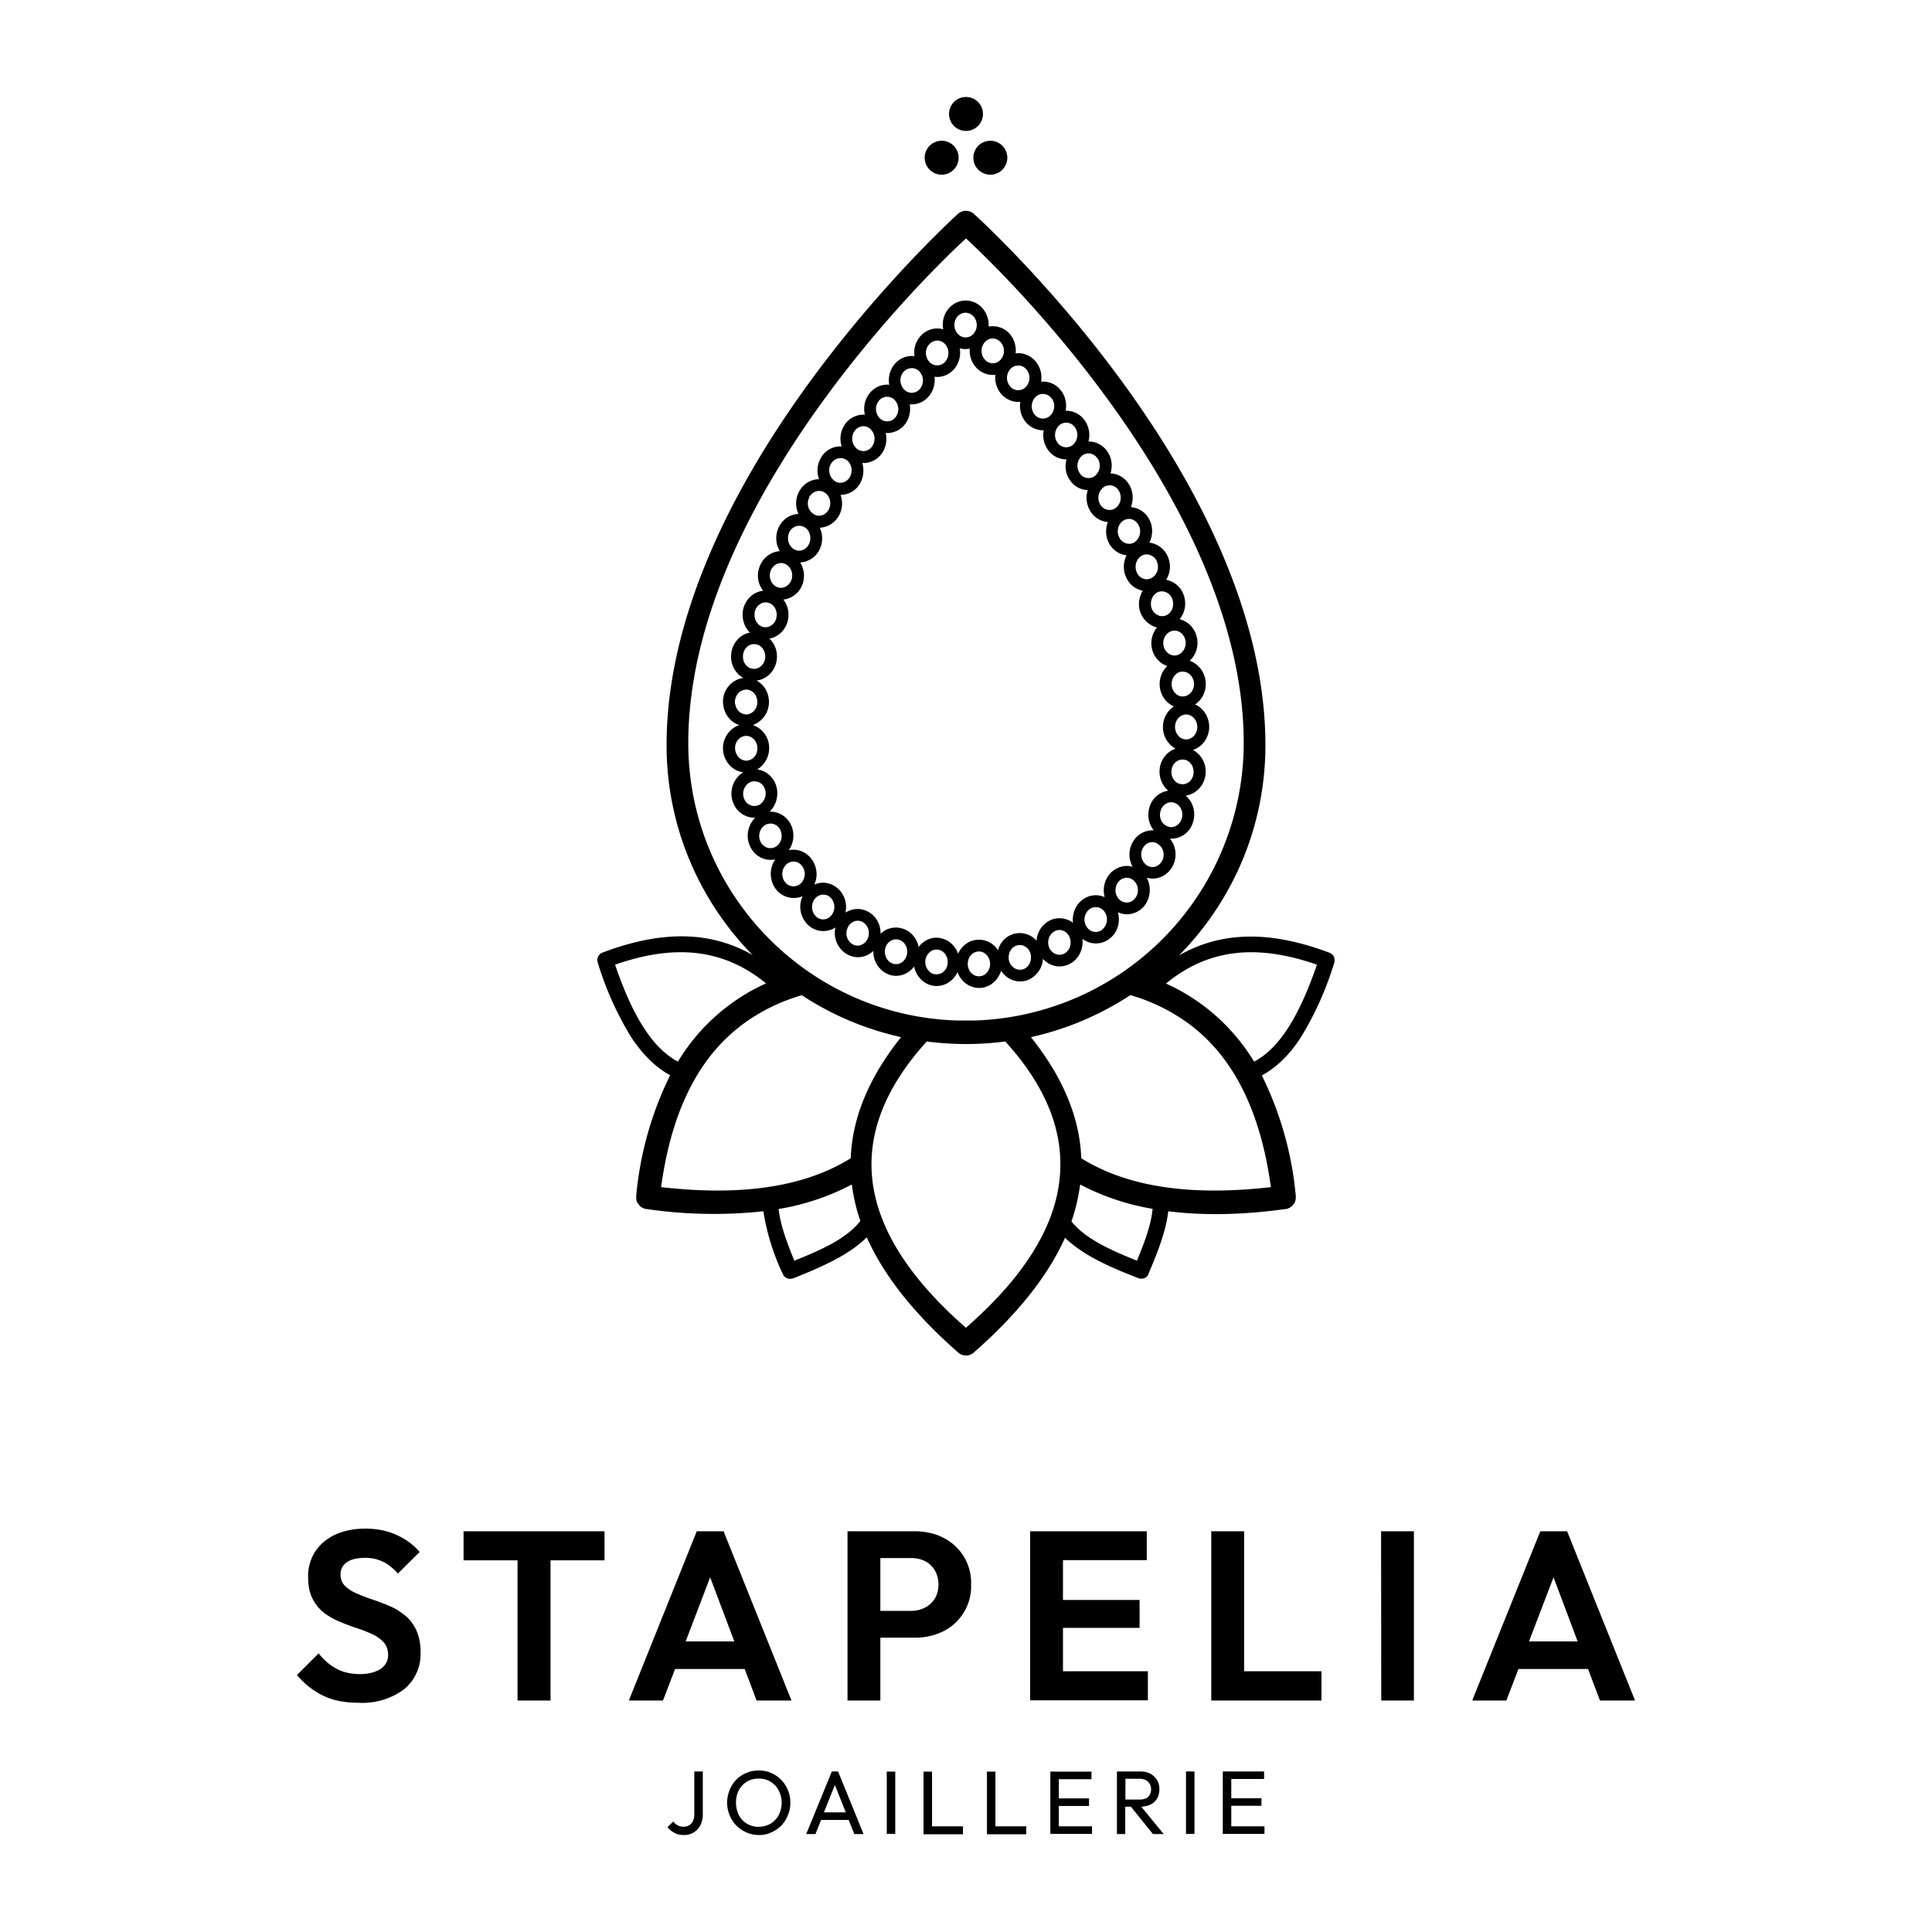 <svg xmlns="http://www.w3.org/2000/svg" xml:space="preserve" style="fill-rule:evenodd;clip-rule:evenodd;stroke-linejoin:round;stroke-miterlimit:2" viewBox="0 0 1024 1024"><path d="M499.8 174.5c-4.5-1.2-9.5.3-12.6 4.5-2.2 2.8-3 6.4-2.5 9.8-4.2-.6-8.6 1.3-11.3 5.2-2 3-2.7 6.5-2.1 9.9a12 12 0 0 0-11.2 5.7c-2 3.1-2.5 6.8-1.7 10.2a12 12 0 0 0-11.3 6.3 13.4 13.4 0 0 0-1 10.5 12 12 0 0 0-11.5 7 13.4 13.4 0 0 0-.5 10.4c-4.7 0-9.1 2.9-11.1 7.7-1.5 3.6-1.3 7.5.2 10.7-5 .2-9.4 3.5-11.1 8.7a13.4 13.4 0 0 0 1.2 11c-5.2.4-9.9 4.2-11.2 9.9-1 4 0 8.1 2.4 11.1-5.4.6-10 5-10.8 11-.5 4.4 1 8.5 3.8 11.2-5.6 1-10 6.2-10 12.6-.1 5 2.6 9.3 6.5 11.4l-.6.1a12.7 12.7 0 0 0-10 14.7c.8 5 4.2 8.9 8.5 10.2l-.6.2a13 13 0 0 0-7.4 16.3c1.6 4.8 5.6 8 10 8.5a8.6 8.6 0 0 0-.1.1 13.3 13.3 0 0 0-4.6 17.4 12 12 0 0 0 11.1 6.6A13.4 13.4 0 0 0 399 451c3 3.9 7.6 5.4 11.9 4.5-3.7 5.3-3 12.9 1.7 17.3a12 12 0 0 0 12.8 2.2 13.3 13.3 0 0 0 4.6 16.6c4 2.6 9 2.4 12.8 0a13 13 0 0 0 7.4 14.8c4.5 1.9 9.3.8 12.7-2.4-.2 6.2 4 11.7 9.8 13 4.5.9 9-1 11.8-4.7 1.2 5.8 6 10.2 11.7 10.3 5 .1 9.3-3 11.3-7.4 2 5.7 7.5 9.2 13.3 8.3 4.7-.8 8.4-4.4 9.8-9 3 4.7 8.7 6.9 14 5a13 13 0 0 0 8.2-11.3c3.7 4.2 9.7 5.3 14.7 2.4 4.5-2.6 6.8-7.9 6.2-13a11.7 11.7 0 0 0 14.8-.4c4-3.3 5.4-8.8 4-13.7 4.7 2.2 10.3 1 14-3.3a13.9 13.9 0 0 0 1.3-15c5 1.5 10.6-.7 13.5-5.7a13.3 13.3 0 0 0-1.2-15 12 12 0 0 0 12-8c2-5.5.4-11.4-3.7-14.8 5-.7 9.3-4.6 10.4-10.2a13 13 0 0 0-6.5-14c4.8-1.6 8.4-6.2 8.6-11.9.1-5.5-3-10.3-7.5-12.2a13 13 0 0 0 5.6-12.2 13 13 0 0 0-8.4-11c3.2-3 4.8-7.5 3.8-12.2-1-5-4.7-8.7-9.2-9.8 2.7-3.2 3.7-7.8 2.4-12.2a12.4 12.4 0 0 0-9.5-8.7 13 13 0 0 0 1-11.9 12.2 12.2 0 0 0-9.9-7.8c1.8-3.6 2-8 .2-11.8a12 12 0 0 0-10-7c1.4-3.7 1.3-7.9-.7-11.5a12 12 0 0 0-10.1-6.4c1.1-3.6.8-7.6-1.3-11a12 12 0 0 0-10.4-5.9c1-3.6.4-7.6-1.8-10.9a12 12 0 0 0-10.3-5.4c.7-3.5 0-7.4-2.3-10.5a11.9 11.9 0 0 0-10.7-4.9c.6-3.6-.3-7.5-2.7-10.5-2.8-3.5-6.9-5-10.8-4.5.4-3.6-.6-7.3-3-10.2a12 12 0 0 0-11.3-4c.2-3.6-1-7.3-3.5-10-4.9-5.2-12.7-5-17.4.1-2.8 3-3.9 7.3-3.2 11.2Zm19.9 342.9c-3.3.5-6.2-2-6.7-5.5-.5-3.6 1.6-7 5-7.5 3.2-.6 6.2 2 6.7 5.5s-1.7 7-5 7.5Zm-23.5-1c-3.3 0-5.8-3.1-5.8-6.7.1-3.5 2.8-6.5 6.1-6.4 3.3 0 5.9 3.1 5.8 6.7 0 3.6-2.7 6.5-6 6.4Zm46.2-2.7c-3.1 1-6.4-.8-7.5-4.1-1-3.5.6-7.3 3.8-8.4 3.1-1.1 6.4.8 7.4 4 1.1 3.5-.5 7.3-3.7 8.5Zm-68.6-2.8c-3.3-.7-5.3-4.2-4.7-7.8.6-3.4 3.7-5.8 7-5.1 3.2.7 5.3 4.2 4.6 7.7-.6 3.5-3.6 5.9-6.9 5.2Zm90.5-5.6c-2.9 1.7-6.4.4-8-2.6-1.6-3.2-.5-7.3 2.5-9 2.8-1.7 6.3-.5 7.9 2.6 1.6 3.2.6 7.3-2.4 9Zm-55.6-320.7c.6 3.6-.2 7.3-2.4 10.3-2.8 3.7-7 5.3-11 4.8.4 3.2-.3 6.6-2.3 9.4a11.9 11.9 0 0 1-10.8 5.2c.5 3.2 0 6.6-1.8 9.5a12 12 0 0 1-11 5.7c.8 3.2.4 6.6-1.3 9.7a12 12 0 0 1-11.1 6.2c1 3.2.8 6.8-.7 10a12 12 0 0 1-10.8 6.9 13.4 13.4 0 0 1-.2 9.7c-2 4.7-6.3 7.5-10.8 7.7a13.4 13.4 0 0 1 .6 9.8 12.2 12.2 0 0 1-11 8.6 13.4 13.4 0 0 1 1.7 10 12.4 12.4 0 0 1-10.6 9.7c2 2.6 3.1 6 2.6 9.7-.7 5.8-4.9 10-10 11a13 13 0 0 1 4 9.5c0 6.6-4.8 12-10.8 12.7 3.3 1.8 5.8 5.1 6.4 9.3a13 13 0 0 1-8.4 14.3c3.6 1.2 6.6 4 8 8 2 6-.6 12.6-5.7 15.5 3.8.5 7.2 2.8 9.2 6.5 2.8 5.4 1.5 12-2.6 15.9a12 12 0 0 1 10 4.8c3.5 4.6 3.4 11 .2 15.6 3.7-.7 7.5.2 10.5 3a13.4 13.4 0 0 1 3 15.3c3.4-1.6 7.5-1.4 11 .9 4.6 3 6.7 8.6 5.5 13.9 3.2-2 7.2-2.6 10.9-1 4.9 2 7.9 7 7.7 12.2 2.8-2.6 6.7-3.9 10.6-3 4.9 1 8.6 5 9.6 10 2.3-3 5.8-5 9.7-4.9 5.2.2 9.5 3.6 11.2 8.5 1.7-3.8 5-6.6 9.2-7.3a12 12 0 0 1 12 5.5 11.8 11.8 0 0 1 20.4-5.1 13 13 0 0 1 6.2-10.3c4.3-2.5 9.4-2 13.1.8-.5-4.3 1-8.8 4.4-11.7 3.6-3.1 8.4-3.7 12.4-1.9-1.1-4-.3-8.7 2.5-12.1 3.2-3.8 8-5.2 12.3-4-2.2-4-2.3-9 .1-13.1a12 12 0 0 1 11.1-6.2 13.4 13.4 0 0 1-2-13 12 12 0 0 1 9.7-8c-3.5-3-5.3-7.8-4.4-12.7 1-4.7 4.3-8.3 8.3-9.6a13 13 0 0 1-6.7-12 13 13 0 0 1 5.8-10.4c-4-1.7-7-5.6-7.5-10.5-.4-4.3 1.2-8.2 4-10.9-4-1.3-7.2-4.8-8.2-9.4-.8-4.1.3-8.1 2.7-11a13 13 0 0 1-9-8.7 13.4 13.4 0 0 1 1.5-10.8c-4-.8-7.5-3.5-9.1-7.8-1.5-3.7-1.1-7.7.5-11a12 12 0 0 1-9.6-7 13.4 13.4 0 0 1-.3-10.6 12 12 0 0 1-9.7-6.5c-1.8-3.3-2-7-1-10.4a12 12 0 0 1-9.8-5.9c-2-3.2-2.4-7-1.4-10.4a12 12 0 0 1-10.1-5.4c-2-3-2.7-6.7-2-10-3.8 0-7.5-1.6-10-5-2.2-3-3-6.7-2.4-10.1-3.8.3-7.7-1.2-10.4-4.5a13.3 13.3 0 0 1-2.8-9.9c-3.7.5-7.7-.9-10.4-4a13.2 13.2 0 0 1-3.2-9.8 11.6 11.6 0 0 1-5.3-.2Zm-56.2 316.2a6.7 6.7 0 0 1-3.4-8.6c1.1-3.3 4.5-5 7.5-3.8 3.2 1.3 4.7 5.2 3.5 8.6-1.2 3.3-4.6 5-7.6 3.8Zm131.9-8.2a5.6 5.6 0 0 1-8.2-1 7 7 0 0 1 1-9.5 5.6 5.6 0 0 1 8.1 1 7 7 0 0 1-1 9.5Zm-151.1-6.2a7 7 0 0 1-2-9.1c1.6-3 5.2-4 8-2.3a7 7 0 0 1 2 9.2c-1.7 3-5.2 4-8 2.2Zm168.2-10.1a5.6 5.6 0 0 1-8.2.5 7 7 0 0 1-.5-9.4 5.5 5.5 0 0 1 8.2-.6 7 7 0 0 1 .5 9.5Zm-184.7-8a7 7 0 0 1-.6-9.5c2-2.6 5.8-2.9 8.2-.6a7 7 0 0 1 .6 9.4 5.6 5.6 0 0 1-8.2.7Zm199-11.8c-1.7 3-5.3 4-8 2.1a7 7 0 0 1-2-9.2c1.7-3 5.3-4 8-2 3 1.9 3.8 6 2 9.1Zm-212-9.2a7 7 0 0 1 .9-9.4 5.6 5.6 0 0 1 8.2.9 7 7 0 0 1-.9 9.4 5.6 5.6 0 0 1-8.2-1Zm222.4-13c-1.2 3.3-4.6 5-7.6 3.6-3.2-1.3-4.6-5.2-3.3-8.6 1.2-3.2 4.6-5 7.6-3.6 3.1 1.3 4.6 5.2 3.3 8.6ZM394.7 424a7 7 0 0 1 2.3-9.1 5.7 5.7 0 0 1 8 2.4 7 7 0 0 1-2.3 9.1 5.7 5.7 0 0 1-8-2.4Zm237.8-13.5c-.6 3.5-3.7 5.8-7 5-3.2-.7-5.2-4.2-4.5-7.8.6-3.4 3.7-5.7 7-5 3.2.7 5.2 4.3 4.5 7.8ZM390 398.8c-1.2-3.4.4-7.2 3.6-8.4 3.1-1.2 6.4.7 7.5 4 1.1 3.4-.4 7.2-3.7 8.4-3 1.2-6.3-.7-7.4-4Zm244.6-13.3c-.1 3.6-2.8 6.5-6.1 6.4-3.3-.1-5.8-3.3-5.7-6.8.1-3.6 2.8-6.5 6.1-6.4 3.3.2 5.8 3.3 5.7 6.8Zm-245-12.3c-.5-3.6 1.6-7 5-7.6 3.2-.6 6.2 1.9 6.7 5.3.6 3.6-1.5 7-4.9 7.7-3.2.5-6.2-2-6.7-5.4Zm243.2-11.3c.4 3.5-2 6.8-5.3 7.2-3.3.4-6.1-2.3-6.5-5.8-.3-3.6 2-7 5.3-7.3 3.3-.3 6.2 2.3 6.5 5.9Zm-239-14c0-3.6 2.6-6.6 6-6.5 3.3 0 5.8 3 5.8 6.6 0 3.5-2.6 6.5-6 6.5-3.3 0-5.9-3-5.8-6.6Zm234.5-8.5c.7 3.5-1.3 7-4.6 7.9-3.2.7-6.3-1.6-7-5-.7-3.5 1.3-7.1 4.6-7.9 3.2-.8 6.3 1.5 7 5ZM399.9 325c.5-3.5 3.4-6.1 6.6-5.7 3.4.5 5.6 3.9 5.1 7.5-.4 3.5-3.3 6-6.6 5.6-3.3-.5-5.5-3.9-5-7.4Zm221.6-7c1 3.4-.6 7.2-3.8 8.3-3.1 1-6.4-.9-7.4-4.2-1-3.5.6-7.2 3.8-8.4 3.1-1 6.4.9 7.4 4.2Zm-213.3-14.6c.8-3.4 4-5.6 7.1-4.8 3.3.9 5.2 4.5 4.4 8-.8 3.4-4 5.6-7.1 4.8-3.3-.9-5.2-4.5-4.4-8Zm205-5.6c1.4 3.4 0 7.3-3.2 8.7-3 1.4-6.4-.2-7.6-3.4-1.3-3.4 0-7.3 3.2-8.8 3-1.3 6.4.3 7.7 3.5ZM418 283c1-3.3 4.4-5.1 7.5-4 3.2 1.2 4.8 5 3.6 8.5-1 3.3-4.4 5.2-7.4 4-3.2-1.2-4.8-5-3.7-8.5Zm185.6-4.4a7 7 0 0 1-2.6 9c-2.9 1.5-6.4.2-7.9-3s-.4-7.2 2.7-8.9c2.9-1.6 6.4-.2 7.8 2.9ZM428.7 264c1.3-3.1 4.8-4.7 7.7-3.3 3.2 1.5 4.5 5.4 3.1 8.8-1.3 3.2-4.7 4.7-7.7 3.3a6.7 6.7 0 0 1-3-8.8Zm164.4-3.7a7 7 0 0 1-2.1 9.2 5.7 5.7 0 0 1-8-2.4 7 7 0 0 1 2.1-9 5.6 5.6 0 0 1 8 2.2Zm-152.9-14c1.5-3.1 5-4.4 8-2.8 3 1.7 4 5.7 2.4 9-1.5 3-5 4.3-7.8 2.7a7 7 0 0 1-2.6-9Zm141.7-3.1a7 7 0 0 1-1.8 9.2 5.5 5.5 0 0 1-8-1.9 7 7 0 0 1 1.7-9.2c2.7-1.9 6.3-1 8 1.9ZM452.6 229c1.7-3 5.2-4 8-2.2a7 7 0 0 1 2 9.2c-1.6 3-5.2 4-8 2.2a7 7 0 0 1-2-9.2Zm117.2-2.4a7 7 0 0 1-1.3 9.3 5.6 5.6 0 0 1-8.1-1.4 7 7 0 0 1 1.3-9.3c2.6-2 6.2-1.4 8.1 1.4ZM465.4 213a5.6 5.6 0 0 1 8-1.7 7 7 0 0 1 1.7 9.2 5.6 5.6 0 0 1-8.1 1.8 7 7 0 0 1-1.6-9.3Zm92-1.9a7 7 0 0 1-1 9.4 5.6 5.6 0 0 1-8.2-1 7 7 0 0 1 1-9.4 5.6 5.6 0 0 1 8.1 1Zm-78.9-13.5c2-2.7 5.6-3.3 8.2-1.3a7 7 0 0 1 1.2 9.4 5.6 5.6 0 0 1-8.1 1.3 7 7 0 0 1-1.3-9.4Zm65.6-1.7a7 7 0 0 1-.6 9.4 5.6 5.6 0 0 1-8.2-.6 7 7 0 0 1 .6-9.5 5.6 5.6 0 0 1 8.2.7Zm-51.9-13c2-2.7 5.7-3.2 8.2-1a7 7 0 0 1 .9 9.4 5.6 5.6 0 0 1-8.2 1 7 7 0 0 1-.9-9.5Zm38.2-1.5a7 7 0 0 1-.3 9.5 5.5 5.5 0 0 1-8.2-.4 7 7 0 0 1 .3-9.4c2.3-2.4 6-2.2 8.2.3Zm-14.6-13.9a7 7 0 0 1 .1 9.5 5.5 5.5 0 0 1-8.2 0 7 7 0 0 1-.1-9.4c2.3-2.4 6-2.5 8.2 0Z"/><circle cx="524.9" cy="83.6" r="9"/><circle cx="499.1" cy="83.6" r="9"/><circle cx="512" cy="60.4" r="9"/><path d="M190 902.5c-7.2 0-13.4-1.2-18.6-3.7a42.2 42.2 0 0 1-14-11l11.5-11.5a29 29 0 0 0 9.2 8c3.5 2 7.8 3 12.8 3 4.5 0 8-1 10.8-2.7 2.6-1.8 4-4.3 4-7.4 0-2.8-.8-5-2.3-6.7a19 19 0 0 0-6-4.3 68.8 68.8 0 0 0-8.4-3.3 111.7 111.7 0 0 1-9-3.4 38 38 0 0 1-8.3-4.7c-2.5-2-4.5-4.4-6-7.4-1.6-3-2.4-6.9-2.4-11.5a24 24 0 0 1 4-13.9c2.6-3.8 6.2-6.7 10.8-8.8 4.6-2 9.8-3 15.6-3 6.1 0 11.6 1.1 16.6 3.4 5 2.3 9 5.3 12.1 9L210.9 834c-2.6-2.9-5.3-5-8-6.3a21 21 0 0 0-9.5-2c-4 0-7.1.7-9.4 2.2a7.5 7.5 0 0 0-3.5 6.6c0 2.5.8 4.5 2.3 6 1.6 1.6 3.6 2.9 6.1 4 2.5 1.1 5.3 2.2 8.3 3.2a131.4 131.4 0 0 1 9 3.4 34 34 0 0 1 8.3 5c2.6 2 4.6 4.7 6.1 7.8a28 28 0 0 1 2.3 11.9 24 24 0 0 1-8.8 19.6 37 37 0 0 1-24.1 7.1Zm84.3-75.5h-28.6v-15.4h74.7V827h-28.6v74.3h-17.5V827Zm83.5 57.6-6.4 16.7h-18.1l36-89.7h14.2l36 89.7H401l-6.3-16.7h-37Zm5.5-14.6h25.9l-12.8-34-13 34Z" style="fill-rule:nonzero"/><path d="M484.6 811.6c5.7 0 10.8 1.1 15.3 3.4a26.6 26.6 0 0 1 14.8 24.8 26.6 26.6 0 0 1-14.7 24.8 33.6 33.6 0 0 1-15.4 3.4h-18v33.3h-17.4v-89.7h35.4Zm-18 42.2v-28h16.2c2.7 0 5.2.5 7.4 1.6a12.5 12.5 0 0 1 5.2 4.8c1.3 2.2 2 4.7 2 7.6 0 3-.7 5.5-2 7.6-1.3 2-3 3.6-5.2 4.7a16.3 16.3 0 0 1-7.4 1.7h-16.2Z"/><path d="M546 901.3v-89.7h61.8v15.3h-44.4V848H604v14.8h-40.6v23h45v15.4h-62.3Zm96 0v-89.7h17.4v74.2h41v15.5H642Zm90-89.7h17.4v89.7h-17.3zm72.8 73-6.4 16.7h-18.1l36.1-89.7h14.2l36 89.7H848l-6.3-16.7h-36.9Zm5.6-14.6h25.8l-12.8-34-13 34Zm-448 102.6c-2 0-3.6-.4-5-1.2a10 10 0 0 1-3.6-3l3.1-3a6.2 6.2 0 0 0 2.3 2.1c.9.5 2 .7 3 .7a6 6 0 0 0 3-.7 5 5 0 0 0 2-2.1c.5-1 .8-2.1.8-3.5v-23h4.5v22.8a12 12 0 0 1-1.3 5.7 9.5 9.5 0 0 1-8.8 5.2Zm39.8 0c-2.3 0-4.5-.5-6.6-1.4a16.4 16.4 0 0 1-5.3-3.6 17 17 0 0 1-3.6-5.5 17.6 17.6 0 0 1 0-13.3 17 17 0 0 1 3.5-5.5 16 16 0 0 1 5.4-3.6c2-.9 4.2-1.3 6.5-1.3 2.4 0 4.6.4 6.6 1.3a16.3 16.3 0 0 1 5.3 3.6 17 17 0 0 1 3.6 5.5c.9 2 1.3 4.3 1.3 6.7 0 2.3-.4 4.5-1.3 6.6a17.3 17.3 0 0 1-3.5 5.5 16.4 16.4 0 0 1-5.3 3.6c-2 1-4.2 1.4-6.6 1.4Zm0-4.4a11.7 11.7 0 0 0 10.5-6.1c1-2 1.6-4.2 1.6-6.7 0-1.8-.3-3.5-1-5a10 10 0 0 0-2.5-4.1 11.2 11.2 0 0 0-3.8-2.7c-1.5-.6-3-.9-4.9-.9-2.3 0-4.4.5-6.2 1.6a12.4 12.4 0 0 0-4.3 4.5c-1 2-1.5 4.1-1.5 6.6 0 1.9.3 3.6.9 5.2a12 12 0 0 0 2.4 4 11.4 11.4 0 0 0 3.9 2.7c1.5.6 3 1 4.8 1Zm33-3.6-3 7.5h-4.9l13.6-33.2h3.3l13.5 33.2h-4.9l-3-7.5h-14.7Zm1.5-4h11.6l-5.8-14.5-5.8 14.5ZM470 939h4.5v33H470zm19.5 33.2V939h4.5v29h16.4v4.2h-20.9Zm33.6 0V939h4.5v29h16.3v4.2H523Zm33.6 0V939h21.8v4h-17.3v10.2h16v4h-16V968h17.6v4h-22.1Z" style="fill-rule:nonzero"/><path d="M604.2 938.9c2 0 4 .4 5.5 1.2a9 9 0 0 1 4.8 8.1c0 2-.4 3.6-1.2 5s-2 2.5-3.6 3.3c-1.4.6-3 1-4.8 1.1l11.9 14.5h-5.7l-11.7-14.5h-3v14.5H592v-33.2h12.2Zm-7.7 15v-11.1h7.5c2 0 3.5.5 4.5 1.6 1 1 1.6 2.3 1.6 4 0 1.6-.6 3-1.6 4s-2.6 1.4-4.5 1.4h-7.5Z"/><path d="M628.6 938.9h4.5V972h-4.5zm19.5 33.2v-33.2H670v4h-17.4v10.2h16v4h-16V968h17.6v4h-22Z" style="fill-rule:nonzero"/><path d="M399.1 506.3c-21.7-12.5-47.3-13.7-79.8-1.4l-.4.2-.4.2-.3.2-.3.3-.3.3-.2.3-.3.4-.1.3-.2.3v.4l-.2.4v1.3l.2.4v.2a170 170 0 0 0 17.6 39.4c5.9 9 12.7 16 20.8 20.4a181 181 0 0 0-18 64v1.6l.1.5.1.4.2.6.3.5.3.5.4.5.3.4.4.4.4.4.6.3.3.2.5.2.4.2.5.1.4.1h.2a246 246 0 0 0 62 1.2 121 121 0 0 0 10.3 33.2l.3.6.3.5.5.4.4.4.6.3.5.2.6.2h1.2l.4-.1.4-.1h.2c15.6-6.2 29.9-12.6 39.1-21.8 9.1 20.4 25.3 40.8 48.5 61.1l.3.3.3.2.5.3.5.2.5.2.4.1.6.2h2.1l.3-.1h.3l.3-.2h.2l.3-.2.6-.3.4-.2.4-.3.2-.2c23-20.2 39.3-40.5 48.4-60.9 9.2 9.1 23.4 15.5 39 21.5l.5.2h1.8l.6-.2.6-.2.5-.4.4-.4.4-.4.2-.4.2-.3v-.2c5-11.7 9.3-22.8 10.5-33.2 18.5 2.3 39.2 2 62.2-1.2h.6l.5-.2.4-.2.5-.2.3-.2.5-.3.5-.4.4-.4.4-.5.3-.4.3-.5.3-.5.2-.6v-.4l.2-.5V634a181 181 0 0 0-18-64c8-4.3 15-11.3 20.8-20.4a170 170 0 0 0 17.6-39.4l.1-.5v-2l-.2-.4-.2-.3-.2-.4-.2-.3-.3-.3-.3-.3-.3-.2-.4-.3-.4-.2h-.1c-32.5-12.3-58.1-11-79.8 1.4 28.3-28.7 45.8-68 45.8-111.5 0-57-24.7-113.7-54.6-161.2-44.4-70.5-100-120.4-100-120.4a6.3 6.3 0 0 0-8.3 0s-55.5 50-99.9 120.4c-29.9 47.5-54.6 104.2-54.6 161.2 0 43.4 17.5 82.8 45.8 111.5ZM532.8 552a159.8 159.8 0 0 1-41.6 0c-46.2 51-36.6 101.5 20.7 151.7h.1c32.4-28.3 49.6-56.8 50-85.4.4-22-9-44.1-29.2-66.3Zm39.7 75.8a101 101 0 0 1-4.6 19.6c7.4 9.2 20.4 15 34.7 20.8 4-9.7 7.5-18.9 8.3-27.5a127.8 127.8 0 0 1-38.4-12.9Zm-121 0a128 128 0 0 1-38.8 13c.9 8.6 4.4 17.7 8.3 27.4 14.5-5.8 27.7-11.7 35-21.1a94.7 94.7 0 0 1-4.5-19.3ZM425 527.5a97.9 97.9 0 0 0-30.8 15c-24.3 17.8-38.4 47.1-43.8 86.7 41.9 4.8 75.6.2 100.5-15.3.8-21.3 9.5-42.7 26.7-64.2a157.8 157.8 0 0 1-52.6-22.2Zm174 0a157.8 157.8 0 0 1-52.6 22.2c17.2 21.5 25.9 42.9 26.7 64.2 24.9 15.5 58.6 20.1 100.5 15.3-5.4-39.6-19.5-69-43.8-86.8a97.9 97.9 0 0 0-30.8-15Zm-193-6.3c-21.3-17.4-46.6-21.6-80-9.9 4.4 12.8 9.3 24.4 15.4 33.7 5 7.8 11 14 17.9 17.7a105.2 105.2 0 0 1 46.7-41.5Zm258.7 41.5c7-3.7 12.8-9.9 17.9-17.7 6-9.3 11-20.9 15.4-33.7-33.5-11.7-58.7-7.5-80 10a105 105 0 0 1 46.7 41.4ZM512 126.4c-.3.2-147.2 132.7-147.2 267.4 0 79.8 63.6 144.8 142.8 147.1h8.8a147.3 147.3 0 0 0 142.8-147.1c0-134.7-147-267.2-147.2-267.4Z"/></svg>